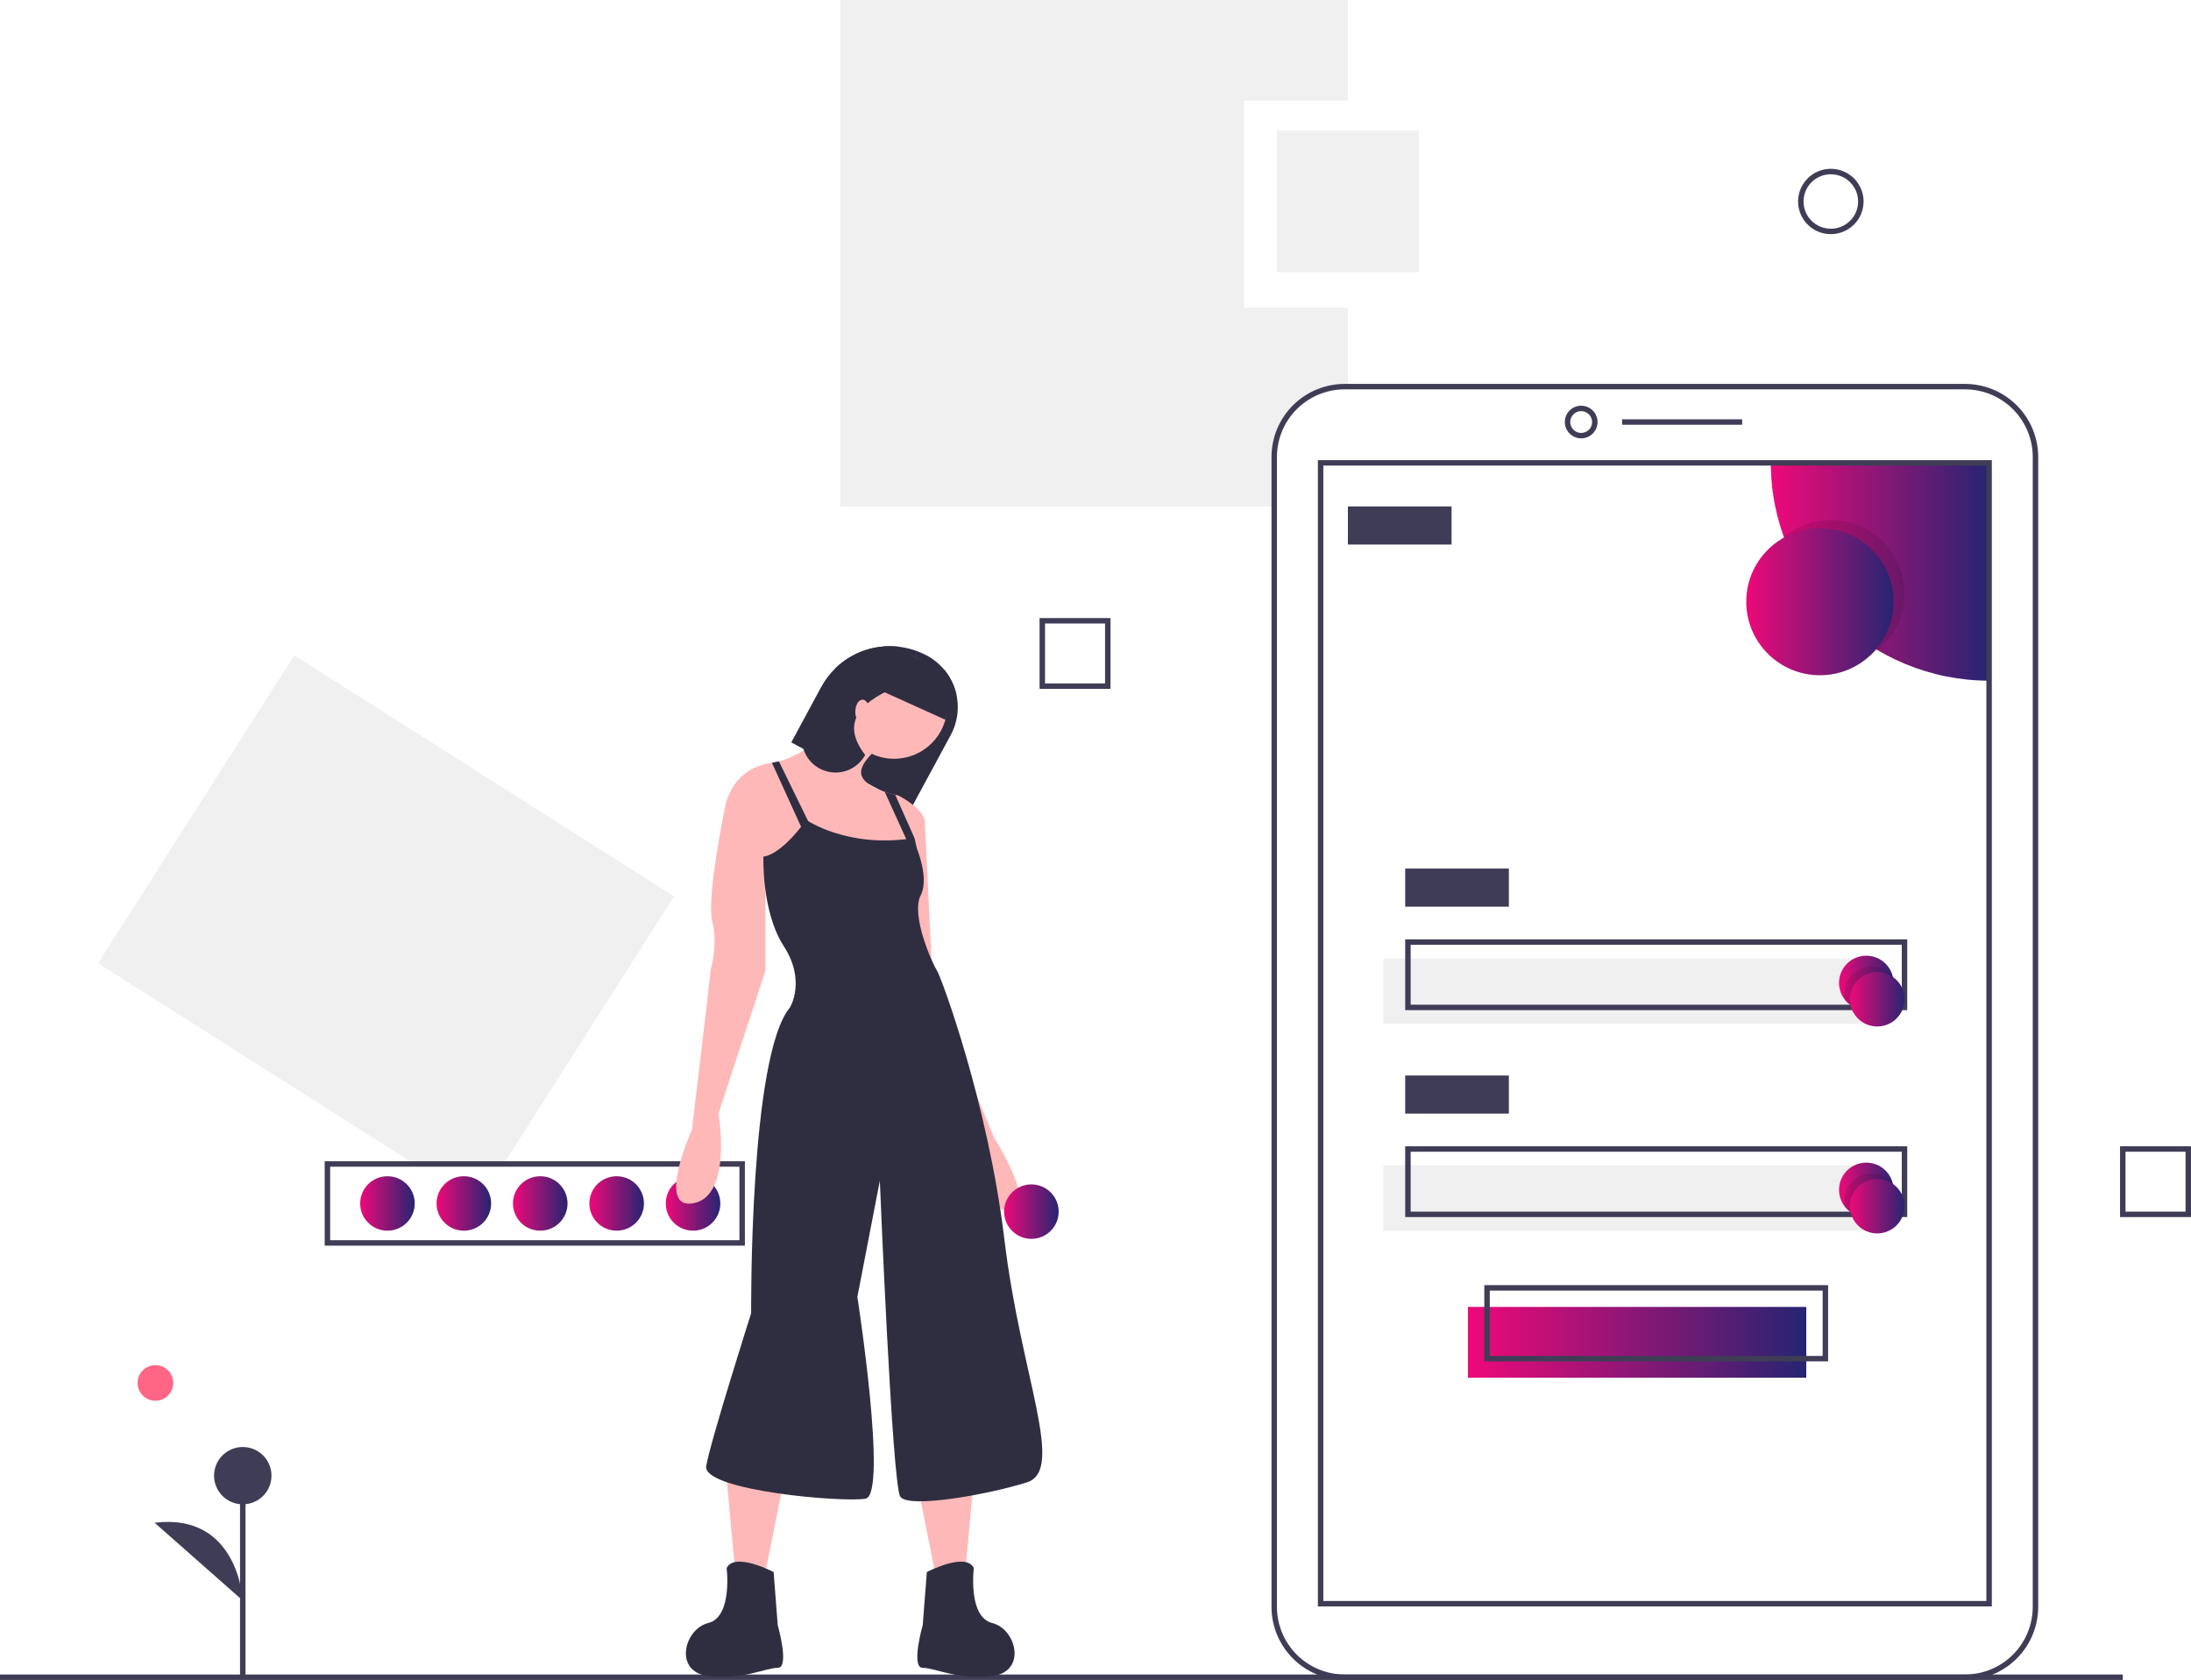 <svg width="313" height="240" viewBox="0 0 313 240" fill="none" xmlns="http://www.w3.org/2000/svg">
<g clip-path="url(#clip0)">
<path d="M72.071 166.094L96.305 128.064L42.033 93.625L14.005 137.609L58.895 166.094H72.071Z" fill="#F0F0F0"/>
<path d="M106.412 177.958H46.385V165.899H106.412V177.958ZM47.164 177.18H105.633V166.677H47.164V177.18Z" fill="#3F3D56"/>
<path d="M99.006 175.818C101.159 175.818 102.904 174.077 102.904 171.929C102.904 169.78 101.159 168.039 99.006 168.039C96.853 168.039 95.108 169.78 95.108 171.929C95.108 174.077 96.853 175.818 99.006 175.818Z" fill="url(#paint0_linear)"/>
<path d="M88.092 175.818C90.245 175.818 91.99 174.077 91.99 171.929C91.99 169.78 90.245 168.039 88.092 168.039C85.939 168.039 84.194 169.78 84.194 171.929C84.194 174.077 85.939 175.818 88.092 175.818Z" fill="url(#paint1_linear)"/>
<path d="M77.178 175.818C79.331 175.818 81.076 174.077 81.076 171.929C81.076 169.78 79.331 168.039 77.178 168.039C75.025 168.039 73.28 169.78 73.28 171.929C73.28 174.077 75.025 175.818 77.178 175.818Z" fill="url(#paint2_linear)"/>
<path d="M66.264 175.818C68.417 175.818 70.162 174.077 70.162 171.929C70.162 169.78 68.417 168.039 66.264 168.039C64.111 168.039 62.366 169.78 62.366 171.929C62.366 174.077 64.111 175.818 66.264 175.818Z" fill="url(#paint3_linear)"/>
<path d="M55.35 175.818C57.503 175.818 59.248 174.077 59.248 171.929C59.248 169.78 57.503 168.039 55.35 168.039C53.197 168.039 51.452 169.78 51.452 171.929C51.452 174.077 53.197 175.818 55.35 175.818Z" fill="url(#paint4_linear)"/>
<path d="M177.743 43.955V14.392H192.555V0H120.055V72.35H182.031V65.276C182.031 63.958 182.291 62.652 182.797 61.434C183.303 60.215 184.044 59.108 184.978 58.176C185.913 57.244 187.022 56.504 188.243 55.999C189.463 55.495 190.772 55.235 192.093 55.235H192.555V43.955H177.743Z" fill="#F0F0F0"/>
<path d="M258.04 186.71H209.706V196.823H258.04V186.71Z" fill="url(#paint5_linear)"/>
<path d="M268.564 136.921H197.623V146.256H268.564V136.921Z" fill="#F0F0F0"/>
<path d="M303.255 239.222H0V240H303.255V239.222Z" fill="#3F3D56"/>
<path d="M280.72 240H192.093C189.322 239.997 186.665 238.897 184.706 236.942C182.747 234.986 181.644 232.335 181.641 229.57V65.276C181.644 62.511 182.747 59.86 184.706 57.904C186.665 55.949 189.322 54.849 192.093 54.846H280.72C283.491 54.849 286.148 55.949 288.107 57.904C290.066 59.86 291.169 62.511 291.172 65.276V229.57C291.169 232.335 290.066 234.986 288.107 236.942C286.147 238.897 283.491 239.997 280.72 240ZM192.093 55.624C189.529 55.627 187.07 56.645 185.257 58.454C183.444 60.264 182.424 62.717 182.421 65.276V229.57C182.424 232.129 183.444 234.582 185.257 236.392C187.07 238.201 189.529 239.219 192.093 239.222H280.72C283.284 239.219 285.743 238.201 287.556 236.392C289.369 234.582 290.389 232.129 290.392 229.57V65.276C290.389 62.717 289.369 60.264 287.556 58.454C285.743 56.645 283.284 55.627 280.72 55.624H192.093Z" fill="#3F3D56"/>
<path d="M225.882 62.626C225.42 62.626 224.968 62.489 224.583 62.232C224.198 61.976 223.899 61.611 223.722 61.185C223.545 60.758 223.498 60.289 223.589 59.836C223.679 59.384 223.902 58.968 224.229 58.641C224.556 58.315 224.972 58.093 225.426 58.003C225.88 57.913 226.35 57.959 226.777 58.136C227.205 58.312 227.57 58.611 227.827 58.995C228.084 59.379 228.221 59.83 228.221 60.292C228.22 60.91 227.974 61.504 227.535 61.941C227.097 62.379 226.502 62.625 225.882 62.626ZM225.882 58.736C225.574 58.736 225.272 58.827 225.016 58.998C224.76 59.169 224.56 59.412 224.442 59.696C224.324 59.981 224.293 60.294 224.353 60.595C224.413 60.897 224.562 61.174 224.78 61.392C224.998 61.609 225.276 61.758 225.578 61.818C225.881 61.878 226.194 61.847 226.479 61.729C226.764 61.611 227.007 61.412 227.179 61.156C227.35 60.9 227.441 60.599 227.441 60.292C227.441 59.879 227.277 59.484 226.984 59.192C226.692 58.9 226.296 58.736 225.882 58.736Z" fill="#3F3D56"/>
<path d="M248.88 59.903H231.729V60.681H248.88V59.903Z" fill="#3F3D56"/>
<path d="M284.156 66.126V97.245C275.886 97.244 267.954 93.966 262.106 88.13C256.258 82.294 252.973 74.379 252.973 66.126H284.156Z" fill="url(#paint6_linear)"/>
<path d="M284.545 229.498H188.268V65.737H284.545V229.498ZM189.047 228.72H283.766V66.515H189.047V228.72Z" fill="#3F3D56"/>
<path opacity="0.1" d="M261.548 95.3C267.36 95.3 272.072 90.598 272.072 84.797C272.072 78.997 267.36 74.295 261.548 74.295C255.735 74.295 251.024 78.997 251.024 84.797C251.024 90.598 255.735 95.3 261.548 95.3Z" fill="black"/>
<path d="M259.989 96.467C265.801 96.467 270.513 91.765 270.513 85.964C270.513 80.164 265.801 75.462 259.989 75.462C254.176 75.462 249.464 80.164 249.464 85.964C249.464 91.765 254.176 96.467 259.989 96.467Z" fill="url(#paint7_linear)"/>
<path d="M207.367 72.35H192.555V77.796H207.367V72.35Z" fill="#3F3D56"/>
<path d="M215.553 124.084H200.741V129.53H215.553V124.084Z" fill="#3F3D56"/>
<path d="M272.462 144.311H200.741V134.198H272.462V144.311ZM201.521 143.533H271.682V134.976H201.521V143.533Z" fill="#3F3D56"/>
<path d="M268.564 166.483H197.623V175.818H268.564V166.483Z" fill="#F0F0F0"/>
<path d="M215.553 153.647H200.741V159.092H215.553V153.647Z" fill="#3F3D56"/>
<path d="M272.462 173.874H200.741V163.76H272.462V173.874ZM201.521 173.096H271.682V164.538H201.521V173.096Z" fill="#3F3D56"/>
<path d="M261.158 194.489H212.045V183.598H261.158V194.489ZM212.824 193.712H260.379V184.376H212.824V193.712Z" fill="#3F3D56"/>
<path d="M270.513 140.421C270.513 141.222 270.265 142.003 269.804 142.659C269.342 143.314 268.689 143.811 267.934 144.082C267.179 144.353 266.359 144.385 265.585 144.173C264.811 143.961 264.121 143.516 263.61 142.899L263.606 142.895C263.233 142.444 262.967 141.915 262.828 141.347C262.688 140.78 262.679 140.188 262.8 139.616C262.921 139.044 263.17 138.507 263.528 138.044C263.886 137.581 264.344 137.205 264.868 136.943C265.392 136.682 265.968 136.541 266.554 136.532C267.139 136.523 267.719 136.646 268.251 136.892C268.783 137.137 269.252 137.499 269.624 137.951C269.996 138.402 270.261 138.932 270.4 139.5C270.4 139.5 270.4 139.501 270.4 139.501C270.401 139.502 270.401 139.502 270.401 139.502C270.402 139.503 270.402 139.503 270.402 139.503C270.403 139.503 270.403 139.503 270.404 139.503C270.476 139.804 270.513 140.112 270.513 140.421Z" fill="url(#paint8_linear)"/>
<path opacity="0.1" d="M270.513 140.421C270.513 141.222 270.265 142.003 269.804 142.659C269.342 143.314 268.689 143.811 267.934 144.082C267.179 144.353 266.359 144.385 265.585 144.173C264.811 143.961 264.121 143.516 263.61 142.899L263.606 142.895C263.534 142.595 263.497 142.287 263.497 141.977C263.497 141.177 263.745 140.395 264.206 139.74C264.668 139.085 265.321 138.588 266.076 138.317C266.831 138.046 267.651 138.014 268.425 138.226C269.199 138.437 269.889 138.882 270.4 139.5C270.4 139.5 270.4 139.501 270.4 139.501C270.4 139.502 270.401 139.502 270.401 139.502C270.401 139.503 270.402 139.503 270.402 139.503C270.403 139.503 270.403 139.503 270.404 139.503C270.476 139.804 270.513 140.112 270.513 140.421Z" fill="black"/>
<path d="M268.174 146.645C270.327 146.645 272.072 144.904 272.072 142.755C272.072 140.607 270.327 138.865 268.174 138.865C266.022 138.865 264.276 140.607 264.276 142.755C264.276 144.904 266.022 146.645 268.174 146.645Z" fill="url(#paint9_linear)"/>
<path d="M270.513 169.984C270.513 170.785 270.265 171.566 269.804 172.221C269.342 172.876 268.689 173.373 267.934 173.644C267.179 173.915 266.359 173.947 265.585 173.735C264.811 173.524 264.121 173.079 263.61 172.462L263.606 172.458C263.233 172.007 262.967 171.478 262.828 170.91C262.688 170.342 262.679 169.75 262.8 169.178C262.921 168.607 263.17 168.069 263.528 167.607C263.886 167.144 264.344 166.768 264.868 166.506C265.392 166.244 265.968 166.103 266.554 166.094C267.139 166.086 267.719 166.208 268.251 166.454C268.783 166.7 269.252 167.062 269.624 167.513C269.996 167.965 270.261 168.494 270.4 169.062C270.4 169.062 270.4 169.063 270.4 169.063C270.401 169.064 270.401 169.064 270.401 169.065C270.402 169.065 270.402 169.065 270.402 169.066C270.403 169.066 270.403 169.066 270.404 169.066C270.476 169.367 270.513 169.675 270.513 169.984Z" fill="url(#paint10_linear)"/>
<path opacity="0.1" d="M270.513 169.984C270.513 170.785 270.265 171.566 269.804 172.221C269.342 172.876 268.689 173.373 267.934 173.644C267.179 173.915 266.359 173.947 265.585 173.735C264.811 173.524 264.121 173.079 263.61 172.462L263.606 172.458C263.534 172.157 263.497 171.849 263.497 171.54C263.497 170.739 263.745 169.958 264.206 169.303C264.668 168.648 265.321 168.151 266.076 167.88C266.831 167.608 267.651 167.577 268.425 167.788C269.199 168 269.889 168.445 270.4 169.062C270.4 169.062 270.4 169.063 270.4 169.063C270.4 169.064 270.401 169.064 270.401 169.065C270.401 169.065 270.402 169.065 270.402 169.066C270.403 169.066 270.403 169.066 270.404 169.066C270.476 169.367 270.513 169.675 270.513 169.984Z" fill="black"/>
<path d="M268.174 176.207C270.327 176.207 272.072 174.466 272.072 172.318C272.072 170.169 270.327 168.428 268.174 168.428C266.022 168.428 264.276 170.169 264.276 172.318C264.276 174.466 266.022 176.207 268.174 176.207Z" fill="url(#paint11_linear)"/>
<path d="M202.69 18.671H182.421V38.898H202.69V18.671Z" fill="#F0F0F0"/>
<path d="M261.548 33.452C260.623 33.452 259.718 33.178 258.949 32.666C258.18 32.153 257.581 31.424 257.227 30.571C256.873 29.718 256.78 28.779 256.96 27.874C257.141 26.968 257.586 26.137 258.24 25.484C258.895 24.831 259.728 24.387 260.635 24.206C261.543 24.026 262.483 24.119 263.338 24.472C264.193 24.825 264.923 25.424 265.437 26.191C265.951 26.959 266.225 27.861 266.225 28.785C266.224 30.022 265.731 31.208 264.854 32.084C263.977 32.959 262.788 33.451 261.548 33.452ZM261.548 24.895C260.777 24.895 260.023 25.123 259.382 25.55C258.741 25.978 258.242 26.585 257.947 27.296C257.652 28.007 257.575 28.789 257.725 29.543C257.875 30.298 258.247 30.991 258.792 31.535C259.337 32.079 260.031 32.449 260.787 32.599C261.544 32.75 262.327 32.673 263.04 32.378C263.752 32.084 264.361 31.585 264.789 30.945C265.217 30.306 265.446 29.554 265.446 28.785C265.445 27.753 265.034 26.765 264.303 26.035C263.572 25.306 262.581 24.896 261.548 24.895Z" fill="#3F3D56"/>
<path d="M158.644 98.412H148.509V88.298H158.644V98.412ZM149.289 97.634H157.864V89.076H149.289V97.634Z" fill="#3F3D56"/>
<path d="M313 173.874H302.865V163.76H313V173.874ZM303.645 173.096H312.22V164.538H303.645V173.096Z" fill="#3F3D56"/>
<path d="M113.04 106.061L114.779 106.996L120.697 110.179L130.25 115.316L135.818 105.007C136.342 104.039 136.67 102.976 136.783 101.881C136.895 100.786 136.79 99.68 136.473 98.625C136.157 97.57 135.635 96.588 134.938 95.735C134.24 94.882 133.381 94.175 132.41 93.653C130.333 92.534 127.955 92.102 125.616 92.419C123.278 92.735 121.101 93.785 119.398 95.415L119.395 95.418C118.557 96.221 117.851 97.149 117.3 98.17L113.04 106.061Z" fill="#2F2E41"/>
<path d="M139.115 211.191L137.948 224.004L133.571 224.586L130.653 210.026L139.115 211.191Z" fill="#FFB8B8"/>
<path d="M132.404 224.586C132.404 224.586 137.948 221.674 139.116 224.004C139.116 224.004 138.24 230.993 141.742 231.866C145.243 232.74 146.703 238.855 141.742 239.437C136.781 240.02 133.571 238.273 131.82 238.273C130.07 238.273 131.82 232.157 131.82 232.157L132.404 224.586Z" fill="#2F2E41"/>
<path d="M103.807 211.191L104.974 224.004L109.351 224.586L112.269 210.026L103.807 211.191Z" fill="#FFB8B8"/>
<path d="M110.518 224.586C110.518 224.586 104.974 221.674 103.807 224.004C103.807 224.004 104.682 230.993 101.181 231.866C97.679 232.74 96.22 238.855 101.181 239.437C106.141 240.02 109.351 238.273 111.102 238.273C112.853 238.273 111.102 232.157 111.102 232.157L110.518 224.586Z" fill="#2F2E41"/>
<path d="M127.735 108.397C131.925 108.397 135.322 105.007 135.322 100.826C135.322 96.644 131.925 93.254 127.735 93.254C123.545 93.254 120.148 96.644 120.148 100.826C120.148 105.007 123.545 108.397 127.735 108.397Z" fill="#FFB8B8"/>
<path d="M103.515 115.677L109.643 125.287L116.938 124.704L128.902 125.578C128.902 125.578 130.032 123.324 130.954 121.131C131.459 120.036 131.847 118.891 132.112 117.715C132.404 115.677 128.319 113.639 128.319 113.639C128.319 113.639 128.158 113.609 127.89 113.545C127.534 113.461 126.985 113.321 126.384 113.117C125.027 112.657 123.396 111.877 123.066 110.727C122.483 108.688 126.86 105.776 126.86 105.776L121.607 100.826C121.607 100.826 116.941 107.293 111.274 108.767C110.946 108.853 110.613 108.921 110.276 108.971C110.259 108.973 110.244 108.976 110.227 108.979C104.099 109.853 103.515 115.677 103.515 115.677Z" fill="#FFB8B8"/>
<path d="M106.725 113.056L103.515 115.677C103.515 115.677 100.889 128.199 101.764 131.693C102.64 135.187 101.472 138.391 101.472 138.973C101.472 139.555 98.846 161.395 98.846 161.395C98.846 161.395 93.594 173.044 99.138 171.879C104.682 170.714 102.64 159.066 102.64 159.066L109.351 138.682V121.501L106.725 113.056Z" fill="#FFB8B8"/>
<path d="M129.778 115.386L132.112 117.133L133.279 141.594L142.034 162.56C142.034 162.56 148.453 172.752 144.368 173.044C140.283 173.335 137.656 162.56 137.656 162.56L129.778 142.467L128.61 122.957L129.778 115.386Z" fill="#FFB8B8"/>
<path d="M115.187 117.133C115.187 117.133 121.023 121.21 130.361 119.754C130.361 119.754 132.987 124.995 131.528 127.907C130.069 130.819 133.279 137.808 133.863 138.682C134.446 139.555 141.158 157.61 143.492 177.12C145.827 196.631 152.247 210.026 146.702 211.773C141.158 213.52 129.778 215.559 128.61 213.812C127.443 212.064 125.692 168.676 125.692 168.676L122.482 185.274C122.482 185.274 126.859 213.52 123.65 214.103C120.44 214.685 100.305 212.938 100.889 209.444C101.472 205.949 107.308 187.604 107.308 187.604C107.308 187.604 107.017 150.912 112.853 143.923C112.853 143.923 115.187 140.138 111.977 135.187C108.767 130.237 109.059 122.375 109.059 122.375C109.059 122.375 111.394 122.375 115.187 117.133Z" fill="#2F2E41"/>
<path d="M110.276 108.971L115.187 119.754L116.354 119.172L111.274 108.767L110.276 108.971Z" fill="#2F2E41"/>
<path d="M126.384 113.117L130.07 121.21L130.954 121.131L130.653 119.754L127.89 113.545C127.534 113.461 126.985 113.321 126.384 113.117Z" fill="#2F2E41"/>
<path d="M114.779 106.996C115.059 107.897 115.6 108.695 116.333 109.291C117.066 109.886 117.959 110.253 118.9 110.344C119.841 110.436 120.788 110.248 121.623 109.805C122.457 109.361 123.142 108.682 123.591 107.852C119.9 103.036 123.066 100.01 129.063 97.722C129.514 96.885 129.706 95.933 129.614 94.987C129.522 94.041 129.151 93.144 128.546 92.41C126.893 92.199 125.214 92.359 123.631 92.879C122.048 93.399 120.602 94.266 119.398 95.415L119.395 95.418L115.135 103.304C114.831 103.864 114.644 104.48 114.582 105.114C114.521 105.748 114.588 106.388 114.779 106.996Z" fill="#2F2E41"/>
<path d="M123.212 103.447C123.776 103.447 124.233 102.664 124.233 101.699C124.233 100.734 123.776 99.952 123.212 99.952C122.648 99.952 122.191 100.734 122.191 101.699C122.191 102.664 122.648 103.447 123.212 103.447Z" fill="#FFB8B8"/>
<path d="M126.256 98.849L135.027 102.815L136.635 99.274C136.358 97.98 135.778 96.769 134.943 95.741L128.905 93.013L126.256 98.849Z" fill="#2F2E41"/>
<path d="M147.34 176.985C149.493 176.985 151.238 175.244 151.238 173.096C151.238 170.947 149.493 169.206 147.34 169.206C145.187 169.206 143.442 170.947 143.442 173.096C143.442 175.244 145.187 176.985 147.34 176.985Z" fill="url(#paint12_linear)"/>
<path d="M22.201 200.109C23.608 200.109 24.748 198.971 24.748 197.567C24.748 196.163 23.608 195.025 22.201 195.025C20.794 195.025 19.654 196.163 19.654 197.567C19.654 198.971 20.794 200.109 22.201 200.109Z" fill="#FF6584"/>
<path d="M35.071 210.816H34.292V239.76H35.071V210.816Z" fill="#3F3D56"/>
<path d="M34.682 214.909C36.947 214.909 38.783 213.076 38.783 210.816C38.783 208.555 36.947 206.723 34.682 206.723C32.416 206.723 30.58 208.555 30.58 210.816C30.58 213.076 32.416 214.909 34.682 214.909Z" fill="#3F3D56"/>
<path d="M34.681 228.655C34.681 228.655 34.096 216.078 22.084 217.54L34.681 228.655Z" fill="#3F3D56"/>
</g>
<defs>
<linearGradient id="paint0_linear" x1="95.108" y1="171.929" x2="103.265" y2="171.929" gradientUnits="userSpaceOnUse">
<stop stop-color="#C33764"/>
<stop offset="0" stop-color="#EE0979"/>
<stop offset="1" stop-color="#1D2671"/>
</linearGradient>
<linearGradient id="paint1_linear" x1="84.194" y1="171.929" x2="92.351" y2="171.929" gradientUnits="userSpaceOnUse">
<stop stop-color="#C33764"/>
<stop offset="0" stop-color="#EE0979"/>
<stop offset="1" stop-color="#1D2671"/>
</linearGradient>
<linearGradient id="paint2_linear" x1="73.28" y1="171.929" x2="81.437" y2="171.929" gradientUnits="userSpaceOnUse">
<stop stop-color="#C33764"/>
<stop offset="0" stop-color="#EE0979"/>
<stop offset="1" stop-color="#1D2671"/>
</linearGradient>
<linearGradient id="paint3_linear" x1="62.366" y1="171.929" x2="70.523" y2="171.929" gradientUnits="userSpaceOnUse">
<stop stop-color="#C33764"/>
<stop offset="0" stop-color="#EE0979"/>
<stop offset="1" stop-color="#1D2671"/>
</linearGradient>
<linearGradient id="paint4_linear" x1="51.452" y1="171.929" x2="59.608" y2="171.929" gradientUnits="userSpaceOnUse">
<stop stop-color="#C33764"/>
<stop offset="0" stop-color="#EE0979"/>
<stop offset="1" stop-color="#1D2671"/>
</linearGradient>
<linearGradient id="paint5_linear" x1="209.706" y1="191.767" x2="260.276" y2="191.767" gradientUnits="userSpaceOnUse">
<stop stop-color="#C33764"/>
<stop offset="0" stop-color="#EE0979"/>
<stop offset="1" stop-color="#1D2671"/>
</linearGradient>
<linearGradient id="paint6_linear" x1="252.973" y1="81.686" x2="285.599" y2="81.686" gradientUnits="userSpaceOnUse">
<stop stop-color="#C33764"/>
<stop offset="0" stop-color="#EE0979"/>
<stop offset="1" stop-color="#1D2671"/>
</linearGradient>
<linearGradient id="paint7_linear" x1="249.464" y1="85.964" x2="271.487" y2="85.964" gradientUnits="userSpaceOnUse">
<stop stop-color="#C33764"/>
<stop offset="0" stop-color="#EE0979"/>
<stop offset="1" stop-color="#1D2671"/>
</linearGradient>
<linearGradient id="paint8_linear" x1="262.716" y1="140.421" x2="270.874" y2="140.421" gradientUnits="userSpaceOnUse">
<stop stop-color="#C33764"/>
<stop offset="0" stop-color="#EE0979"/>
<stop offset="1" stop-color="#1D2671"/>
</linearGradient>
<linearGradient id="paint9_linear" x1="264.276" y1="142.755" x2="272.433" y2="142.755" gradientUnits="userSpaceOnUse">
<stop stop-color="#C33764"/>
<stop offset="0" stop-color="#EE0979"/>
<stop offset="1" stop-color="#1D2671"/>
</linearGradient>
<linearGradient id="paint10_linear" x1="262.716" y1="169.984" x2="270.874" y2="169.984" gradientUnits="userSpaceOnUse">
<stop stop-color="#C33764"/>
<stop offset="0" stop-color="#EE0979"/>
<stop offset="1" stop-color="#1D2671"/>
</linearGradient>
<linearGradient id="paint11_linear" x1="264.276" y1="172.318" x2="272.433" y2="172.318" gradientUnits="userSpaceOnUse">
<stop stop-color="#C33764"/>
<stop offset="0" stop-color="#EE0979"/>
<stop offset="1" stop-color="#1D2671"/>
</linearGradient>
<linearGradient id="paint12_linear" x1="143.442" y1="173.096" x2="151.599" y2="173.096" gradientUnits="userSpaceOnUse">
<stop stop-color="#C33764"/>
<stop offset="0" stop-color="#EE0979"/>
<stop offset="1" stop-color="#1D2671"/>
</linearGradient>
<clipPath id="clip0">
<rect width="313" height="240" fill="white"/>
</clipPath>
</defs>
</svg>
